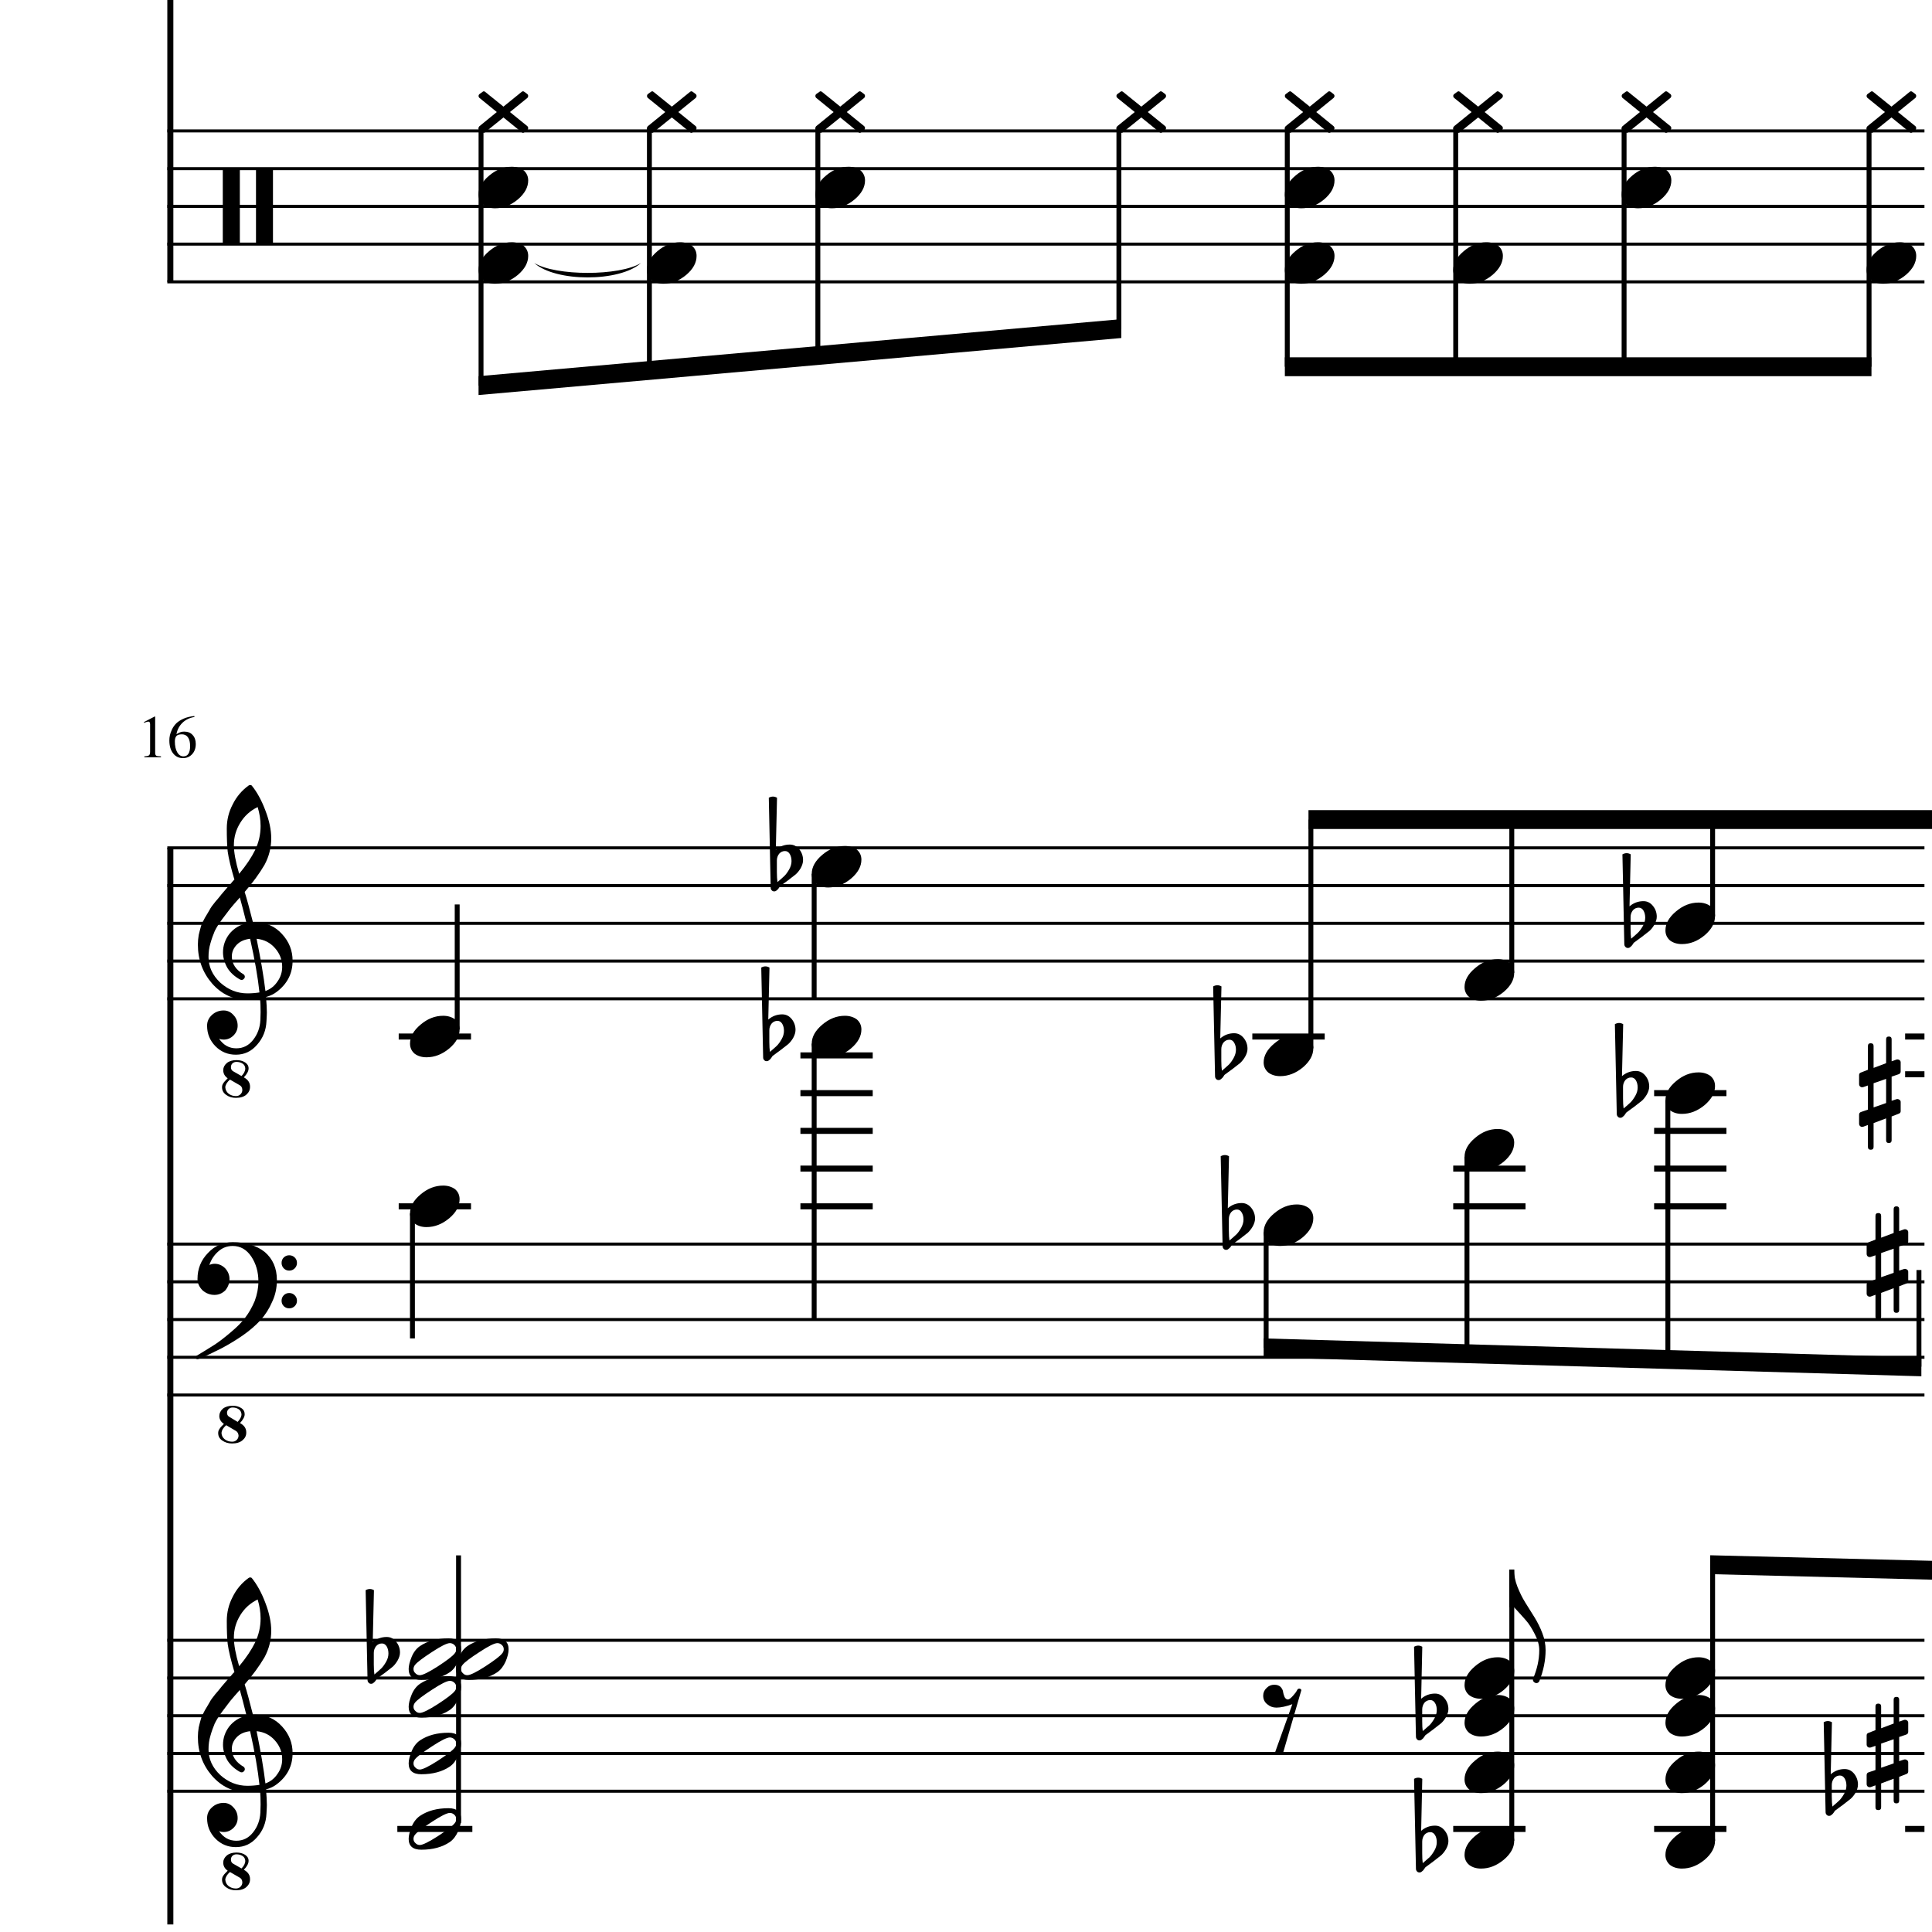 <?xml version="1.0" encoding="UTF-8" standalone="yes"?>
<svg width="256.0px" height="256.0px" xmlns="http://www.w3.org/2000/svg" xmlns:xlink="http://www.w3.org/1999/xlink" version="1.2" baseProfile="tiny">
<path d="M19.66,95.612 C19.55,95.612 19.36,95.669 19.08,95.784 L19.08,95.675 L20.5,94.94 L20.56,94.956 L20.56,99.753 C20.56,99.951 20.61,100.078 20.71,100.136 C20.81,100.193 21.02,100.221 21.33,100.221 L21.33,100.346 L19.13,100.346 L19.13,100.221 C19.43,100.211 19.63,100.167 19.74,100.089 C19.84,100.011 19.89,99.846 19.89,99.596 L19.89,95.987 C19.89,95.737 19.81,95.612 19.66,95.612 M24.24,100.456 C23.69,100.456 23.26,100.242 22.93,99.815 C22.6,99.388 22.44,98.82 22.44,98.112 C22.44,97.893 22.46,97.669 22.51,97.44 C22.56,97.211 22.65,96.948 22.79,96.651 C22.93,96.354 23.12,96.089 23.35,95.854 C23.59,95.62 23.91,95.412 24.32,95.229 C24.73,95.047 25.21,94.93 25.75,94.878 L25.77,95.003 C25.13,95.107 24.6,95.362 24.18,95.768 C23.76,96.175 23.49,96.68 23.38,97.284 C23.63,97.138 23.82,97.044 23.95,97.003 C24.08,96.961 24.23,96.94 24.41,96.94 C24.88,96.94 25.25,97.089 25.52,97.386 C25.8,97.682 25.94,98.081 25.94,98.581 C25.94,99.133 25.78,99.583 25.46,99.932 C25.14,100.281 24.74,100.456 24.24,100.456 M24.11,97.3 C23.75,97.3 23.5,97.378 23.37,97.534 C23.24,97.69 23.17,97.925 23.17,98.237 C23.17,98.852 23.28,99.336 23.49,99.69 C23.69,100.044 23.97,100.221 24.31,100.221 C24.61,100.221 24.82,100.104 24.97,99.87 C25.12,99.636 25.19,99.3 25.19,98.862 C25.19,98.362 25.1,97.977 24.91,97.706 C24.72,97.435 24.45,97.3 24.11,97.3" />
<path d="M70.79,34.846 C73.62,36.597 82.11,36.597 84.94,34.846 C82.11,37.397 73.62,37.397 70.79,34.846" />
<path d="M251.65,238.581 C251.65,238.831 251.53,238.956 251.28,238.956 C251.04,238.956 250.92,238.831 250.92,238.581 L250.92,235.69 L249.26,236.315 L249.26,239.471 C249.26,239.721 249.13,239.846 248.88,239.846 C248.63,239.846 248.51,239.721 248.51,239.471 L248.51,236.565 L247.88,236.8 C247.87,236.81 247.82,236.815 247.73,236.815 C247.62,236.815 247.53,236.776 247.45,236.698 C247.38,236.62 247.34,236.529 247.34,236.425 L247.34,235.221 C247.34,235.024 247.42,234.899 247.59,234.846 L248.51,234.534 L248.51,231.331 L247.88,231.55 C247.87,231.56 247.82,231.565 247.73,231.565 C247.62,231.565 247.53,231.526 247.45,231.448 C247.38,231.37 247.34,231.279 247.34,231.175 L247.34,229.956 C247.34,229.779 247.42,229.664 247.59,229.612 L248.51,229.253 L248.51,226.112 C248.51,225.862 248.63,225.737 248.88,225.737 C249.13,225.737 249.26,225.862 249.26,226.112 L249.26,229.003 L250.92,228.378 L250.92,225.221 C250.92,224.971 251.04,224.846 251.28,224.846 C251.53,224.846 251.65,224.971 251.65,225.221 L251.65,228.128 L252.31,227.893 C252.32,227.883 252.36,227.878 252.43,227.878 C252.52,227.878 252.62,227.914 252.73,227.987 C252.81,228.07 252.85,228.164 252.85,228.268 L252.85,229.471 C252.85,229.659 252.76,229.784 252.57,229.846 L251.65,230.159 L251.65,233.362 L252.31,233.143 C252.32,233.133 252.36,233.128 252.43,233.128 C252.52,233.128 252.62,233.169 252.73,233.253 C252.81,233.326 252.85,233.414 252.85,233.518 L252.85,234.737 C252.85,234.904 252.76,235.018 252.57,235.081 L251.65,235.44 L251.65,238.581 M250.92,230.456 L249.26,231.034 L249.26,234.237 L250.92,233.659 L250.92,230.456" />
<path d="M242.72,236.518 L242.72,238.065 C242.72,238.617 242.75,239.055 242.8,239.378 C243.23,239.013 243.54,238.742 243.72,238.565 C243.93,238.357 244.14,238.068 244.35,237.698 C244.56,237.328 244.66,236.961 244.66,236.596 C244.66,236.232 244.58,235.919 244.43,235.659 C244.27,235.399 244.06,235.268 243.8,235.268 C243.49,235.268 243.23,235.388 243.02,235.628 C242.82,235.888 242.72,236.185 242.72,236.518 M241.9,240.096 L241.65,228.206 C241.83,228.102 242.02,228.05 242.2,228.05 C242.38,228.05 242.56,228.102 242.74,228.206 L242.58,235.096 C243.12,234.638 243.73,234.409 244.43,234.409 C244.93,234.409 245.35,234.617 245.69,235.034 C246.02,235.451 246.19,235.93 246.19,236.471 C246.19,236.805 246.08,237.164 245.87,237.55 C245.66,237.893 245.44,238.164 245.21,238.362 C245.07,238.466 244.74,238.727 244.21,239.143 C244.05,239.258 243.87,239.393 243.65,239.55 C243.44,239.706 243.31,239.805 243.26,239.846 C243.16,239.899 243.07,240.003 242.99,240.159 C242.91,240.294 242.8,240.404 242.68,240.487 C242.59,240.57 242.49,240.612 242.36,240.612 C242.23,240.612 242.12,240.565 242.04,240.471 C241.94,240.378 241.9,240.253 241.9,240.096" />
<path d="M251.65,173.581 C251.65,173.831 251.53,173.956 251.28,173.956 C251.04,173.956 250.92,173.831 250.92,173.581 L250.92,170.69 L249.26,171.315 L249.26,174.471 C249.26,174.721 249.13,174.846 248.88,174.846 C248.63,174.846 248.51,174.721 248.51,174.471 L248.51,171.565 L247.88,171.8 C247.87,171.81 247.82,171.815 247.73,171.815 C247.62,171.815 247.53,171.776 247.45,171.698 C247.38,171.62 247.34,171.529 247.34,171.425 L247.34,170.221 C247.34,170.024 247.42,169.899 247.59,169.846 L248.51,169.534 L248.51,166.331 L247.88,166.55 C247.87,166.56 247.82,166.565 247.73,166.565 C247.62,166.565 247.53,166.526 247.45,166.448 C247.38,166.37 247.34,166.279 247.34,166.175 L247.34,164.956 C247.34,164.779 247.42,164.664 247.59,164.612 L248.51,164.253 L248.51,161.112 C248.51,160.862 248.63,160.737 248.88,160.737 C249.13,160.737 249.26,160.862 249.26,161.112 L249.26,164.003 L250.92,163.378 L250.92,160.221 C250.92,159.971 251.04,159.846 251.28,159.846 C251.53,159.846 251.65,159.971 251.65,160.221 L251.65,163.128 L252.31,162.893 C252.32,162.883 252.36,162.878 252.43,162.878 C252.52,162.878 252.62,162.914 252.73,162.987 C252.81,163.07 252.85,163.164 252.85,163.268 L252.85,164.471 C252.85,164.659 252.76,164.784 252.57,164.846 L251.65,165.159 L251.65,168.362 L252.31,168.143 C252.32,168.133 252.36,168.128 252.43,168.128 C252.52,168.128 252.62,168.169 252.73,168.253 C252.81,168.326 252.85,168.414 252.85,168.518 L252.85,169.737 C252.85,169.904 252.76,170.018 252.57,170.081 L251.65,170.44 L251.65,173.581 M250.92,165.456 L249.26,166.034 L249.26,169.237 L250.92,168.659 L250.92,165.456" />
<path d="M250.65,151.081 C250.65,151.331 250.53,151.456 250.28,151.456 C250.04,151.456 249.92,151.331 249.92,151.081 L249.92,148.19 L248.26,148.815 L248.26,151.971 C248.26,152.221 248.13,152.346 247.88,152.346 C247.63,152.346 247.51,152.221 247.51,151.971 L247.51,149.065 L246.88,149.3 C246.87,149.31 246.82,149.315 246.73,149.315 C246.62,149.315 246.53,149.276 246.45,149.198 C246.38,149.12 246.34,149.029 246.34,148.925 L246.34,147.721 C246.34,147.524 246.42,147.399 246.59,147.346 L247.51,147.034 L247.51,143.831 L246.88,144.05 C246.87,144.06 246.82,144.065 246.73,144.065 C246.62,144.065 246.53,144.026 246.45,143.948 C246.38,143.87 246.34,143.779 246.34,143.675 L246.34,142.456 C246.34,142.279 246.42,142.164 246.59,142.112 L247.51,141.753 L247.51,138.612 C247.51,138.362 247.63,138.237 247.88,138.237 C248.13,138.237 248.26,138.362 248.26,138.612 L248.26,141.503 L249.92,140.878 L249.92,137.721 C249.92,137.471 250.04,137.346 250.28,137.346 C250.53,137.346 250.65,137.471 250.65,137.721 L250.65,140.628 L251.31,140.393 C251.32,140.383 251.36,140.378 251.43,140.378 C251.52,140.378 251.62,140.414 251.73,140.487 C251.81,140.57 251.85,140.664 251.85,140.768 L251.85,141.971 C251.85,142.159 251.76,142.284 251.57,142.346 L250.65,142.659 L250.65,145.862 L251.31,145.643 C251.32,145.633 251.36,145.628 251.43,145.628 C251.52,145.628 251.62,145.669 251.73,145.753 C251.81,145.826 251.85,145.914 251.85,146.018 L251.85,147.237 C251.85,147.404 251.76,147.518 251.57,147.581 L250.65,147.94 L250.65,151.081 M249.92,142.956 L248.26,143.534 L248.26,146.737 L249.92,146.159 L249.92,142.956" />
<path d="M215.06,144.018 L215.06,145.565 C215.06,146.117 215.09,146.555 215.14,146.878 C215.57,146.513 215.88,146.242 216.06,146.065 C216.27,145.857 216.48,145.568 216.69,145.198 C216.9,144.828 217.0,144.461 217.0,144.096 C217.0,143.732 216.92,143.419 216.77,143.159 C216.61,142.899 216.4,142.768 216.14,142.768 C215.83,142.768 215.57,142.888 215.36,143.128 C215.16,143.388 215.06,143.685 215.06,144.018 M214.23,147.596 L213.98,135.706 C214.17,135.602 214.36,135.55 214.54,135.55 C214.72,135.55 214.9,135.602 215.08,135.706 L214.92,142.596 C215.45,142.138 216.07,141.909 216.77,141.909 C217.27,141.909 217.68,142.117 218.02,142.534 C218.36,142.951 218.53,143.43 218.53,143.971 C218.53,144.305 218.42,144.664 218.2,145.05 C217.99,145.393 217.78,145.664 217.55,145.862 C217.41,145.966 217.08,146.227 216.55,146.643 C216.39,146.758 216.21,146.893 215.99,147.05 C215.78,147.206 215.65,147.305 215.59,147.346 C215.5,147.399 215.41,147.503 215.33,147.659 C215.24,147.794 215.14,147.904 215.02,147.987 C214.93,148.07 214.83,148.112 214.7,148.112 C214.57,148.112 214.46,148.065 214.38,147.971 C214.28,147.878 214.23,147.753 214.23,147.596" />
<path d="M216.06,121.518 L216.06,123.065 C216.06,123.617 216.09,124.055 216.14,124.378 C216.57,124.013 216.88,123.742 217.06,123.565 C217.27,123.357 217.48,123.068 217.69,122.698 C217.9,122.328 218.0,121.961 218.0,121.596 C218.0,121.232 217.92,120.919 217.77,120.659 C217.61,120.399 217.4,120.268 217.14,120.268 C216.83,120.268 216.57,120.388 216.36,120.628 C216.16,120.888 216.06,121.185 216.06,121.518 M215.23,125.096 L214.98,113.206 C215.17,113.102 215.36,113.05 215.54,113.05 C215.72,113.05 215.9,113.102 216.08,113.206 L215.92,120.096 C216.45,119.638 217.07,119.409 217.77,119.409 C218.27,119.409 218.68,119.617 219.02,120.034 C219.36,120.451 219.53,120.93 219.53,121.471 C219.53,121.805 219.42,122.164 219.2,122.55 C218.99,122.893 218.78,123.164 218.55,123.362 C218.41,123.466 218.08,123.727 217.55,124.143 C217.39,124.258 217.21,124.393 216.99,124.55 C216.78,124.706 216.65,124.805 216.59,124.846 C216.5,124.899 216.41,125.003 216.33,125.159 C216.24,125.294 216.14,125.404 216.02,125.487 C215.93,125.57 215.83,125.612 215.7,125.612 C215.57,125.612 215.46,125.565 215.38,125.471 C215.28,125.378 215.23,125.253 215.23,125.096" />
<path d="M188.45,226.518 L188.45,228.065 C188.45,228.617 188.47,229.055 188.52,229.378 C188.95,229.013 189.26,228.742 189.45,228.565 C189.65,228.357 189.86,228.068 190.07,227.698 C190.28,227.328 190.38,226.961 190.38,226.596 C190.38,226.232 190.31,225.919 190.15,225.659 C189.99,225.399 189.79,225.268 189.52,225.268 C189.21,225.268 188.95,225.388 188.74,225.628 C188.55,225.888 188.45,226.185 188.45,226.518 M187.62,230.096 L187.37,218.206 C187.56,218.102 187.74,218.05 187.92,218.05 C188.11,218.05 188.29,218.102 188.46,218.206 L188.31,225.096 C188.84,224.638 189.45,224.409 190.15,224.409 C190.65,224.409 191.07,224.617 191.41,225.034 C191.75,225.451 191.92,225.93 191.92,226.471 C191.92,226.805 191.81,227.164 191.59,227.55 C191.38,227.893 191.16,228.164 190.93,228.362 C190.8,228.466 190.46,228.727 189.93,229.143 C189.77,229.258 189.59,229.393 189.38,229.55 C189.16,229.706 189.03,229.805 188.98,229.846 C188.88,229.899 188.8,230.003 188.71,230.159 C188.63,230.294 188.52,230.404 188.4,230.487 C188.32,230.57 188.21,230.612 188.08,230.612 C187.95,230.612 187.84,230.565 187.76,230.471 C187.67,230.378 187.62,230.253 187.62,230.096" />
<path d="M188.45,244.018 L188.45,245.565 C188.45,246.117 188.47,246.555 188.52,246.878 C188.95,246.513 189.26,246.242 189.45,246.065 C189.65,245.857 189.86,245.568 190.07,245.198 C190.28,244.828 190.38,244.461 190.38,244.096 C190.38,243.732 190.31,243.419 190.15,243.159 C189.99,242.899 189.79,242.768 189.52,242.768 C189.21,242.768 188.95,242.888 188.74,243.128 C188.55,243.388 188.45,243.685 188.45,244.018 M187.62,247.596 L187.37,235.706 C187.56,235.602 187.74,235.55 187.92,235.55 C188.11,235.55 188.29,235.602 188.46,235.706 L188.31,242.596 C188.84,242.138 189.45,241.909 190.15,241.909 C190.65,241.909 191.07,242.117 191.41,242.534 C191.75,242.951 191.92,243.43 191.92,243.971 C191.92,244.305 191.81,244.664 191.59,245.05 C191.38,245.393 191.16,245.664 190.93,245.862 C190.8,245.966 190.46,246.227 189.93,246.643 C189.77,246.758 189.59,246.893 189.38,247.05 C189.16,247.206 189.03,247.305 188.98,247.346 C188.88,247.399 188.8,247.503 188.71,247.659 C188.63,247.794 188.52,247.904 188.4,247.987 C188.32,248.07 188.21,248.112 188.08,248.112 C187.95,248.112 187.84,248.065 187.76,247.971 C187.67,247.878 187.62,247.753 187.62,247.596" />
<path d="M162.83,161.518 L162.83,163.065 C162.83,163.617 162.86,164.055 162.91,164.378 C163.34,164.013 163.64,163.742 163.83,163.565 C164.04,163.357 164.25,163.068 164.46,162.698 C164.66,162.328 164.77,161.961 164.77,161.596 C164.77,161.232 164.69,160.919 164.53,160.659 C164.38,160.399 164.17,160.268 163.91,160.268 C163.6,160.268 163.34,160.388 163.13,160.628 C162.93,160.888 162.83,161.185 162.83,161.518 M162.0,165.096 L161.75,153.206 C161.94,153.102 162.12,153.05 162.31,153.05 C162.49,153.05 162.67,153.102 162.85,153.206 L162.69,160.096 C163.22,159.638 163.84,159.409 164.53,159.409 C165.03,159.409 165.45,159.617 165.79,160.034 C166.13,160.451 166.3,160.93 166.3,161.471 C166.3,161.805 166.19,162.164 165.97,162.55 C165.76,162.893 165.54,163.164 165.32,163.362 C165.18,163.466 164.85,163.727 164.32,164.143 C164.16,164.258 163.97,164.393 163.76,164.55 C163.55,164.706 163.41,164.805 163.36,164.846 C163.27,164.899 163.18,165.003 163.1,165.159 C163.01,165.294 162.91,165.404 162.78,165.487 C162.7,165.57 162.59,165.612 162.46,165.612 C162.33,165.612 162.23,165.565 162.14,165.471 C162.05,165.378 162.0,165.253 162.0,165.096" />
<path d="M161.83,139.018 L161.83,140.565 C161.83,141.117 161.86,141.555 161.91,141.878 C162.34,141.513 162.64,141.242 162.83,141.065 C163.04,140.857 163.25,140.568 163.46,140.198 C163.66,139.828 163.77,139.461 163.77,139.096 C163.77,138.732 163.69,138.419 163.53,138.159 C163.38,137.899 163.17,137.768 162.91,137.768 C162.6,137.768 162.34,137.888 162.13,138.128 C161.93,138.388 161.83,138.685 161.83,139.018 M161.0,142.596 L160.75,130.706 C160.94,130.602 161.12,130.55 161.31,130.55 C161.49,130.55 161.67,130.602 161.85,130.706 L161.69,137.596 C162.22,137.138 162.84,136.909 163.53,136.909 C164.03,136.909 164.45,137.117 164.79,137.534 C165.13,137.951 165.3,138.43 165.3,138.971 C165.3,139.305 165.19,139.664 164.97,140.05 C164.76,140.393 164.54,140.664 164.32,140.862 C164.18,140.966 163.85,141.227 163.32,141.643 C163.16,141.758 162.97,141.893 162.76,142.05 C162.55,142.206 162.41,142.305 162.36,142.346 C162.27,142.399 162.18,142.503 162.1,142.659 C162.01,142.794 161.91,142.904 161.78,142.987 C161.7,143.07 161.59,143.112 161.46,143.112 C161.33,143.112 161.23,143.065 161.14,142.971 C161.05,142.878 161.0,142.753 161.0,142.596" />
<path d="M101.94,136.518 L101.94,138.065 C101.94,138.617 101.97,139.055 102.02,139.378 C102.45,139.013 102.76,138.742 102.94,138.565 C103.15,138.357 103.36,138.068 103.57,137.698 C103.78,137.328 103.88,136.961 103.88,136.596 C103.88,136.232 103.8,135.919 103.65,135.659 C103.49,135.399 103.28,135.268 103.02,135.268 C102.71,135.268 102.45,135.388 102.24,135.628 C102.04,135.888 101.94,136.185 101.94,136.518 M101.12,140.096 L100.87,128.206 C101.05,128.102 101.24,128.05 101.42,128.05 C101.6,128.05 101.78,128.102 101.96,128.206 L101.8,135.096 C102.34,134.638 102.95,134.409 103.65,134.409 C104.15,134.409 104.57,134.617 104.91,135.034 C105.24,135.451 105.41,135.93 105.41,136.471 C105.41,136.805 105.3,137.164 105.09,137.55 C104.88,137.893 104.66,138.164 104.43,138.362 C104.29,138.466 103.96,138.727 103.43,139.143 C103.27,139.258 103.09,139.393 102.87,139.55 C102.66,139.706 102.53,139.805 102.48,139.846 C102.38,139.899 102.29,140.003 102.21,140.159 C102.13,140.294 102.02,140.404 101.9,140.487 C101.81,140.57 101.71,140.612 101.58,140.612 C101.45,140.612 101.34,140.565 101.26,140.471 C101.16,140.378 101.12,140.253 101.12,140.096" />
<path d="M102.94,114.018 L102.94,115.565 C102.94,116.117 102.97,116.555 103.02,116.878 C103.45,116.513 103.76,116.242 103.94,116.065 C104.15,115.857 104.36,115.568 104.57,115.198 C104.78,114.828 104.88,114.461 104.88,114.096 C104.88,113.732 104.8,113.419 104.65,113.159 C104.49,112.899 104.28,112.768 104.02,112.768 C103.71,112.768 103.45,112.888 103.24,113.128 C103.04,113.388 102.94,113.685 102.94,114.018 M102.12,117.596 L101.87,105.706 C102.05,105.602 102.24,105.55 102.42,105.55 C102.6,105.55 102.78,105.602 102.96,105.706 L102.8,112.596 C103.34,112.138 103.95,111.909 104.65,111.909 C105.15,111.909 105.57,112.117 105.91,112.534 C106.24,112.951 106.41,113.43 106.41,113.971 C106.41,114.305 106.3,114.664 106.09,115.05 C105.88,115.393 105.66,115.664 105.43,115.862 C105.29,115.966 104.96,116.227 104.43,116.643 C104.27,116.758 104.09,116.893 103.87,117.05 C103.66,117.206 103.53,117.305 103.48,117.346 C103.38,117.399 103.29,117.503 103.21,117.659 C103.13,117.794 103.02,117.904 102.9,117.987 C102.81,118.07 102.71,118.112 102.58,118.112 C102.45,118.112 102.34,118.065 102.26,117.971 C102.16,117.878 102.12,117.753 102.12,117.596" />
<path d="M49.53,219.018 L49.53,220.565 C49.53,221.117 49.56,221.555 49.61,221.878 C50.04,221.513 50.35,221.242 50.53,221.065 C50.74,220.857 50.95,220.568 51.16,220.198 C51.37,219.828 51.47,219.461 51.47,219.096 C51.47,218.732 51.39,218.419 51.24,218.159 C51.08,217.899 50.87,217.768 50.61,217.768 C50.3,217.768 50.04,217.888 49.83,218.128 C49.63,218.388 49.53,218.685 49.53,219.018 M48.7,222.596 L48.45,210.706 C48.64,210.602 48.83,210.55 49.01,210.55 C49.19,210.55 49.37,210.602 49.55,210.706 L49.39,217.596 C49.92,217.138 50.54,216.909 51.24,216.909 C51.74,216.909 52.15,217.117 52.49,217.534 C52.83,217.951 53.0,218.43 53.0,218.971 C53.0,219.305 52.89,219.664 52.67,220.05 C52.46,220.393 52.25,220.664 52.02,220.862 C51.88,220.966 51.55,221.227 51.02,221.643 C50.86,221.758 50.68,221.893 50.46,222.05 C50.25,222.206 50.12,222.305 50.06,222.346 C49.97,222.399 49.88,222.503 49.8,222.659 C49.71,222.794 49.61,222.904 49.49,222.987 C49.4,223.07 49.3,223.112 49.17,223.112 C49.04,223.112 48.93,223.065 48.85,222.971 C48.75,222.878 48.7,222.753 48.7,222.596" />
<path d="M225.07,219.596 C225.69,219.596 226.22,219.758 226.66,220.081 C227.06,220.435 227.25,220.878 227.25,221.409 C227.25,222.305 226.79,223.143 225.88,223.925 C224.94,224.706 223.94,225.096 222.86,225.096 C222.24,225.096 221.71,224.935 221.28,224.612 C220.88,224.258 220.68,223.815 220.68,223.284 C220.68,222.388 221.14,221.55 222.08,220.768 C223.0,219.987 223.99,219.596 225.07,219.596" />
<path d="M225.07,224.596 C225.69,224.596 226.22,224.758 226.66,225.081 C227.06,225.435 227.25,225.878 227.25,226.409 C227.25,227.305 226.79,228.143 225.88,228.925 C224.94,229.706 223.94,230.096 222.86,230.096 C222.24,230.096 221.71,229.935 221.28,229.612 C220.88,229.258 220.68,228.815 220.68,228.284 C220.68,227.388 221.14,226.55 222.08,225.768 C223.0,224.987 223.99,224.596 225.07,224.596" />
<path d="M225.07,232.096 C225.69,232.096 226.22,232.258 226.66,232.581 C227.06,232.935 227.25,233.378 227.25,233.909 C227.25,234.805 226.79,235.643 225.88,236.425 C224.94,237.206 223.94,237.596 222.86,237.596 C222.24,237.596 221.71,237.435 221.28,237.112 C220.88,236.758 220.68,236.315 220.68,235.784 C220.68,234.888 221.14,234.05 222.08,233.268 C223.0,232.487 223.99,232.096 225.07,232.096" />
<path d="M225.07,242.096 C225.69,242.096 226.22,242.258 226.66,242.581 C227.06,242.935 227.25,243.378 227.25,243.909 C227.25,244.805 226.79,245.643 225.88,246.425 C224.94,247.206 223.94,247.596 222.86,247.596 C222.24,247.596 221.71,247.435 221.28,247.112 C220.88,246.758 220.68,246.315 220.68,245.784 C220.68,244.888 221.14,244.05 222.08,243.268 C223.0,242.487 223.99,242.096 225.07,242.096" />
<path d="M225.07,142.096 C225.69,142.096 226.22,142.258 226.66,142.581 C227.06,142.935 227.25,143.378 227.25,143.909 C227.25,144.805 226.79,145.643 225.88,146.425 C224.94,147.206 223.94,147.596 222.86,147.596 C222.24,147.596 221.71,147.435 221.28,147.112 C220.88,146.758 220.68,146.315 220.68,145.784 C220.68,144.888 221.14,144.05 222.08,143.268 C223.0,142.487 223.99,142.096 225.07,142.096" />
<path d="M225.07,119.596 C225.69,119.596 226.22,119.758 226.66,120.081 C227.06,120.435 227.25,120.878 227.25,121.409 C227.25,122.305 226.79,123.143 225.88,123.925 C224.94,124.706 223.94,125.096 222.86,125.096 C222.24,125.096 221.71,124.935 221.28,124.612 C220.88,124.258 220.68,123.815 220.68,123.284 C220.68,122.388 221.14,121.55 222.08,120.768 C223.0,119.987 223.99,119.596 225.07,119.596" />
<path d="M198.45,219.596 C199.07,219.596 199.61,219.758 200.04,220.081 C200.44,220.435 200.64,220.878 200.64,221.409 C200.64,222.305 200.18,223.143 199.26,223.925 C198.32,224.706 197.32,225.096 196.25,225.096 C195.62,225.096 195.1,224.935 194.67,224.612 C194.26,224.258 194.06,223.815 194.06,223.284 C194.06,222.388 194.53,221.55 195.47,220.768 C196.38,219.987 197.38,219.596 198.45,219.596" />
<path d="M198.45,224.596 C199.07,224.596 199.61,224.758 200.04,225.081 C200.44,225.435 200.64,225.878 200.64,226.409 C200.64,227.305 200.18,228.143 199.26,228.925 C198.32,229.706 197.32,230.096 196.25,230.096 C195.62,230.096 195.1,229.935 194.67,229.612 C194.26,229.258 194.06,228.815 194.06,228.284 C194.06,227.388 194.53,226.55 195.47,225.768 C196.38,224.987 197.38,224.596 198.45,224.596" />
<path d="M198.45,232.096 C199.07,232.096 199.61,232.258 200.04,232.581 C200.44,232.935 200.64,233.378 200.64,233.909 C200.64,234.805 200.18,235.643 199.26,236.425 C198.32,237.206 197.32,237.596 196.25,237.596 C195.62,237.596 195.1,237.435 194.67,237.112 C194.26,236.758 194.06,236.315 194.06,235.784 C194.06,234.888 194.53,234.05 195.47,233.268 C196.38,232.487 197.38,232.096 198.45,232.096" />
<path d="M198.45,242.096 C199.07,242.096 199.61,242.258 200.04,242.581 C200.44,242.935 200.64,243.378 200.64,243.909 C200.64,244.805 200.18,245.643 199.26,246.425 C198.32,247.206 197.32,247.596 196.25,247.596 C195.62,247.596 195.1,247.435 194.67,247.112 C194.26,246.758 194.06,246.315 194.06,245.784 C194.06,244.888 194.53,244.05 195.47,243.268 C196.38,242.487 197.38,242.096 198.45,242.096" />
<path d="M198.45,149.596 C199.07,149.596 199.61,149.758 200.04,150.081 C200.44,150.435 200.64,150.878 200.64,151.409 C200.64,152.305 200.18,153.143 199.26,153.925 C198.32,154.706 197.32,155.096 196.25,155.096 C195.62,155.096 195.1,154.935 194.67,154.612 C194.26,154.258 194.06,153.815 194.06,153.284 C194.06,152.388 194.53,151.55 195.47,150.768 C196.38,149.987 197.38,149.596 198.45,149.596" />
<path d="M198.45,127.096 C199.07,127.096 199.61,127.258 200.04,127.581 C200.44,127.935 200.64,128.378 200.64,128.909 C200.64,129.805 200.18,130.643 199.26,131.425 C198.32,132.206 197.32,132.596 196.25,132.596 C195.62,132.596 195.1,132.435 194.67,132.112 C194.26,131.758 194.06,131.315 194.06,130.784 C194.06,129.888 194.53,129.05 195.47,128.268 C196.38,127.487 197.38,127.096 198.45,127.096" />
<path d="M171.83,159.596 C172.46,159.596 172.99,159.758 173.43,160.081 C173.82,160.435 174.02,160.878 174.02,161.409 C174.02,162.305 173.56,163.143 172.65,163.925 C171.71,164.706 170.7,165.096 169.63,165.096 C169.01,165.096 168.48,164.935 168.05,164.612 C167.65,164.258 167.44,163.815 167.44,163.284 C167.44,162.388 167.91,161.55 168.85,160.768 C169.77,159.987 170.76,159.596 171.83,159.596" />
<path d="M171.83,137.096 C172.46,137.096 172.99,137.258 173.43,137.581 C173.82,137.935 174.02,138.378 174.02,138.909 C174.02,139.805 173.56,140.643 172.65,141.425 C171.71,142.206 170.7,142.596 169.63,142.596 C169.01,142.596 168.48,142.435 168.05,142.112 C167.65,141.758 167.44,141.315 167.44,140.784 C167.44,139.888 167.91,139.05 168.85,138.268 C169.77,137.487 170.76,137.096 171.83,137.096" />
<path d="M111.95,134.596 C112.57,134.596 113.1,134.758 113.54,135.081 C113.94,135.435 114.14,135.878 114.14,136.409 C114.14,137.305 113.68,138.143 112.76,138.925 C111.82,139.706 110.82,140.096 109.74,140.096 C109.12,140.096 108.59,139.935 108.17,139.612 C107.76,139.258 107.56,138.815 107.56,138.284 C107.56,137.388 108.03,136.55 108.96,135.768 C109.88,134.987 110.88,134.596 111.95,134.596" />
<path d="M111.95,112.096 C112.57,112.096 113.1,112.258 113.54,112.581 C113.94,112.935 114.14,113.378 114.14,113.909 C114.14,114.805 113.68,115.643 112.76,116.425 C111.82,117.206 110.82,117.596 109.74,117.596 C109.12,117.596 108.59,117.435 108.17,117.112 C107.76,116.758 107.56,116.315 107.56,115.784 C107.56,114.888 108.03,114.05 108.96,113.268 C109.88,112.487 110.88,112.096 111.95,112.096" />
<path d="M66.75,218.534 C66.75,218.315 66.67,218.128 66.5,217.971 C66.32,217.805 66.13,217.721 65.91,217.721 C65.52,217.721 64.74,218.112 63.55,218.893 C62.32,219.685 61.57,220.253 61.3,220.596 C61.15,220.774 61.08,220.961 61.08,221.159 C61.08,221.378 61.17,221.565 61.35,221.721 C61.5,221.888 61.69,221.971 61.92,221.971 C62.3,221.971 63.1,221.581 64.31,220.8 C65.51,220.018 66.25,219.451 66.53,219.096 C66.68,218.93 66.75,218.742 66.75,218.534 M65.72,217.096 C66.83,217.096 67.39,217.576 67.39,218.534 C67.39,219.003 67.26,219.55 66.99,220.175 C66.71,220.789 66.35,221.258 65.89,221.581 C64.89,222.258 63.64,222.596 62.13,222.596 C61.0,222.596 60.44,222.117 60.44,221.159 C60.44,220.732 60.57,220.19 60.85,219.534 C61.11,218.909 61.47,218.435 61.94,218.112 C62.95,217.435 64.21,217.096 65.72,217.096" />
<path d="M60.46,218.534 C60.46,218.315 60.37,218.128 60.21,217.971 C60.03,217.805 59.83,217.721 59.61,217.721 C59.23,217.721 58.44,218.112 57.25,218.893 C56.03,219.685 55.28,220.253 55.0,220.596 C54.86,220.774 54.79,220.961 54.79,221.159 C54.79,221.378 54.87,221.565 55.05,221.721 C55.21,221.888 55.4,221.971 55.63,221.971 C56.0,221.971 56.8,221.581 58.02,220.8 C59.22,220.018 59.96,219.451 60.24,219.096 C60.38,218.93 60.46,218.742 60.46,218.534 M59.43,217.096 C60.54,217.096 61.1,217.576 61.1,218.534 C61.1,219.003 60.96,219.55 60.69,220.175 C60.42,220.789 60.06,221.258 59.6,221.581 C58.6,222.258 57.34,222.596 55.83,222.596 C54.71,222.596 54.15,222.117 54.15,221.159 C54.15,220.732 54.28,220.19 54.55,219.534 C54.81,218.909 55.18,218.435 55.65,218.112 C56.66,217.435 57.92,217.096 59.43,217.096" />
<path d="M60.46,223.534 C60.46,223.315 60.37,223.128 60.21,222.971 C60.03,222.805 59.83,222.721 59.61,222.721 C59.23,222.721 58.44,223.112 57.25,223.893 C56.03,224.685 55.28,225.253 55.0,225.596 C54.86,225.774 54.79,225.961 54.79,226.159 C54.79,226.378 54.87,226.565 55.05,226.721 C55.21,226.888 55.4,226.971 55.63,226.971 C56.0,226.971 56.8,226.581 58.02,225.8 C59.22,225.018 59.96,224.451 60.24,224.096 C60.38,223.93 60.46,223.742 60.46,223.534 M59.43,222.096 C60.54,222.096 61.1,222.576 61.1,223.534 C61.1,224.003 60.96,224.55 60.69,225.175 C60.42,225.789 60.06,226.258 59.6,226.581 C58.6,227.258 57.34,227.596 55.83,227.596 C54.71,227.596 54.15,227.117 54.15,226.159 C54.15,225.732 54.28,225.19 54.55,224.534 C54.81,223.909 55.18,223.435 55.65,223.112 C56.66,222.435 57.92,222.096 59.43,222.096" />
<path d="M60.46,231.034 C60.46,230.815 60.37,230.628 60.21,230.471 C60.03,230.305 59.83,230.221 59.61,230.221 C59.23,230.221 58.44,230.612 57.25,231.393 C56.03,232.185 55.28,232.753 55.0,233.096 C54.86,233.274 54.79,233.461 54.79,233.659 C54.79,233.878 54.87,234.065 55.05,234.221 C55.21,234.388 55.4,234.471 55.63,234.471 C56.0,234.471 56.8,234.081 58.02,233.3 C59.22,232.518 59.96,231.951 60.24,231.596 C60.38,231.43 60.46,231.242 60.46,231.034 M59.43,229.596 C60.54,229.596 61.1,230.076 61.1,231.034 C61.1,231.503 60.96,232.05 60.69,232.675 C60.42,233.289 60.06,233.758 59.6,234.081 C58.6,234.758 57.34,235.096 55.83,235.096 C54.71,235.096 54.15,234.617 54.15,233.659 C54.15,233.232 54.28,232.69 54.55,232.034 C54.81,231.409 55.18,230.935 55.65,230.612 C56.66,229.935 57.92,229.596 59.43,229.596" />
<path d="M60.46,241.034 C60.46,240.815 60.37,240.628 60.21,240.471 C60.03,240.305 59.83,240.221 59.61,240.221 C59.23,240.221 58.44,240.612 57.25,241.393 C56.03,242.185 55.28,242.753 55.0,243.096 C54.86,243.274 54.79,243.461 54.79,243.659 C54.79,243.878 54.87,244.065 55.05,244.221 C55.21,244.388 55.4,244.471 55.63,244.471 C56.0,244.471 56.8,244.081 58.02,243.3 C59.22,242.518 59.96,241.951 60.24,241.596 C60.38,241.43 60.46,241.242 60.46,241.034 M59.43,239.596 C60.54,239.596 61.1,240.076 61.1,241.034 C61.1,241.503 60.96,242.05 60.69,242.675 C60.42,243.289 60.06,243.758 59.6,244.081 C58.6,244.758 57.34,245.096 55.83,245.096 C54.71,245.096 54.15,244.617 54.15,243.659 C54.15,243.232 54.28,242.69 54.55,242.034 C54.81,241.409 55.18,240.935 55.65,240.612 C56.66,239.935 57.92,239.596 59.43,239.596" />
<path d="M58.72,157.096 C59.34,157.096 59.87,157.258 60.31,157.581 C60.71,157.935 60.9,158.378 60.9,158.909 C60.9,159.805 60.45,160.643 59.53,161.425 C58.59,162.206 57.59,162.596 56.51,162.596 C55.89,162.596 55.36,162.435 54.93,162.112 C54.53,161.758 54.33,161.315 54.33,160.784 C54.33,159.888 54.79,159.05 55.73,158.268 C56.65,157.487 57.64,157.096 58.72,157.096" />
<path d="M58.72,134.596 C59.34,134.596 59.87,134.758 60.31,135.081 C60.71,135.435 60.9,135.878 60.9,136.409 C60.9,137.305 60.45,138.143 59.53,138.925 C58.59,139.706 57.59,140.096 56.51,140.096 C55.89,140.096 55.36,139.935 54.93,139.612 C54.53,139.258 54.33,138.815 54.33,138.284 C54.33,137.388 54.79,136.55 55.73,135.768 C56.65,134.987 57.64,134.596 58.72,134.596" />
<path d="M250.63,14.128 L253.04,12.175 C253.1,12.122 253.16,12.096 253.21,12.096 C253.28,12.096 253.35,12.122 253.41,12.175 L253.82,12.487 C253.88,12.55 253.91,12.628 253.91,12.721 C253.91,12.784 253.88,12.862 253.82,12.956 L251.49,14.846 L253.82,16.737 C253.88,16.81 253.91,16.891 253.91,16.979 C253.91,17.068 253.88,17.143 253.82,17.206 L253.41,17.518 C253.35,17.57 253.28,17.596 253.21,17.596 C253.16,17.596 253.1,17.57 253.04,17.518 L250.63,15.565 L248.21,17.518 C248.15,17.57 248.09,17.596 248.04,17.596 C247.98,17.596 247.91,17.57 247.85,17.518 L247.43,17.206 C247.37,17.143 247.33,17.065 247.33,16.971 C247.33,16.909 247.37,16.831 247.43,16.737 L249.76,14.846 L247.43,12.956 C247.37,12.883 247.33,12.802 247.33,12.714 C247.33,12.625 247.37,12.55 247.43,12.487 L247.85,12.175 C247.91,12.122 247.98,12.096 248.04,12.096 C248.09,12.096 248.15,12.122 248.21,12.175 L250.63,14.128" />
<path d="M251.73,32.096 C252.35,32.096 252.88,32.258 253.32,32.581 C253.71,32.935 253.91,33.378 253.91,33.909 C253.91,34.805 253.45,35.643 252.54,36.425 C251.6,37.206 250.59,37.596 249.52,37.596 C248.9,37.596 248.37,37.435 247.94,37.112 C247.54,36.758 247.33,36.315 247.33,35.784 C247.33,34.888 247.8,34.05 248.74,33.268 C249.66,32.487 250.65,32.096 251.73,32.096" />
<path d="M218.17,14.128 L220.58,12.175 C220.64,12.122 220.7,12.096 220.75,12.096 C220.83,12.096 220.89,12.122 220.96,12.175 L221.36,12.487 C221.42,12.55 221.46,12.628 221.46,12.721 C221.46,12.784 221.42,12.862 221.36,12.956 L219.03,14.846 L221.36,16.737 C221.42,16.81 221.46,16.891 221.46,16.979 C221.46,17.068 221.42,17.143 221.36,17.206 L220.96,17.518 C220.89,17.57 220.83,17.596 220.75,17.596 C220.7,17.596 220.64,17.57 220.58,17.518 L218.17,15.565 L215.75,17.518 C215.69,17.57 215.63,17.596 215.58,17.596 C215.52,17.596 215.46,17.57 215.39,17.518 L214.97,17.206 C214.91,17.143 214.88,17.065 214.88,16.971 C214.88,16.909 214.91,16.831 214.97,16.737 L217.3,14.846 L214.97,12.956 C214.91,12.883 214.88,12.802 214.88,12.714 C214.88,12.625 214.91,12.55 214.97,12.487 L215.39,12.175 C215.46,12.122 215.52,12.096 215.58,12.096 C215.63,12.096 215.69,12.122 215.75,12.175 L218.17,14.128" />
<path d="M219.27,22.096 C219.89,22.096 220.42,22.258 220.86,22.581 C221.26,22.935 221.46,23.378 221.46,23.909 C221.46,24.805 221.0,25.643 220.08,26.425 C219.14,27.206 218.14,27.596 217.06,27.596 C216.44,27.596 215.91,27.435 215.49,27.112 C215.08,26.758 214.88,26.315 214.88,25.784 C214.88,24.888 215.35,24.05 216.28,23.268 C217.2,22.487 218.2,22.096 219.27,22.096" />
<path d="M195.86,14.128 L198.27,12.175 C198.33,12.122 198.39,12.096 198.44,12.096 C198.51,12.096 198.58,12.122 198.64,12.175 L199.05,12.487 C199.11,12.55 199.14,12.628 199.14,12.721 C199.14,12.784 199.11,12.862 199.05,12.956 L196.72,14.846 L199.05,16.737 C199.11,16.81 199.14,16.891 199.14,16.979 C199.14,17.068 199.11,17.143 199.05,17.206 L198.64,17.518 C198.58,17.57 198.51,17.596 198.44,17.596 C198.39,17.596 198.33,17.57 198.27,17.518 L195.86,15.565 L193.44,17.518 C193.38,17.57 193.32,17.596 193.27,17.596 C193.2,17.596 193.14,17.57 193.08,17.518 L192.66,17.206 C192.59,17.143 192.56,17.065 192.56,16.971 C192.56,16.909 192.59,16.831 192.66,16.737 L194.99,14.846 L192.66,12.956 C192.59,12.883 192.56,12.802 192.56,12.714 C192.56,12.625 192.59,12.55 192.66,12.487 L193.08,12.175 C193.14,12.122 193.2,12.096 193.27,12.096 C193.32,12.096 193.38,12.122 193.44,12.175 L195.86,14.128" />
<path d="M196.95,32.096 C197.58,32.096 198.11,32.258 198.55,32.581 C198.94,32.935 199.14,33.378 199.14,33.909 C199.14,34.805 198.68,35.643 197.77,36.425 C196.83,37.206 195.82,37.596 194.75,37.596 C194.13,37.596 193.6,37.435 193.17,37.112 C192.77,36.758 192.56,36.315 192.56,35.784 C192.56,34.888 193.03,34.05 193.97,33.268 C194.89,32.487 195.88,32.096 196.95,32.096" />
<path d="M173.55,14.128 L175.95,12.175 C176.01,12.122 176.07,12.096 176.12,12.096 C176.2,12.096 176.26,12.122 176.33,12.175 L176.73,12.487 C176.8,12.55 176.83,12.628 176.83,12.721 C176.83,12.784 176.8,12.862 176.73,12.956 L174.41,14.846 L176.73,16.737 C176.8,16.81 176.83,16.891 176.83,16.979 C176.83,17.068 176.8,17.143 176.73,17.206 L176.33,17.518 C176.26,17.57 176.2,17.596 176.12,17.596 C176.07,17.596 176.01,17.57 175.95,17.518 L173.55,15.565 L171.12,17.518 C171.06,17.57 171.0,17.596 170.95,17.596 C170.89,17.596 170.83,17.57 170.76,17.518 L170.34,17.206 C170.28,17.143 170.25,17.065 170.25,16.971 C170.25,16.909 170.28,16.831 170.34,16.737 L172.67,14.846 L170.34,12.956 C170.28,12.883 170.25,12.802 170.25,12.714 C170.25,12.625 170.28,12.55 170.34,12.487 L170.76,12.175 C170.83,12.122 170.89,12.096 170.95,12.096 C171.0,12.096 171.06,12.122 171.12,12.175 L173.55,14.128" />
<path d="M174.64,22.096 C175.26,22.096 175.8,22.258 176.23,22.581 C176.63,22.935 176.83,23.378 176.83,23.909 C176.83,24.805 176.37,25.643 175.45,26.425 C174.51,27.206 173.51,27.596 172.44,27.596 C171.81,27.596 171.29,27.435 170.86,27.112 C170.45,26.758 170.25,26.315 170.25,25.784 C170.25,24.888 170.72,24.05 171.66,23.268 C172.57,22.487 173.57,22.096 174.64,22.096" />
<path d="M174.64,32.096 C175.26,32.096 175.8,32.258 176.23,32.581 C176.63,32.935 176.83,33.378 176.83,33.909 C176.83,34.805 176.37,35.643 175.45,36.425 C174.51,37.206 173.51,37.596 172.44,37.596 C171.81,37.596 171.29,37.435 170.86,37.112 C170.45,36.758 170.25,36.315 170.25,35.784 C170.25,34.888 170.72,34.05 171.66,33.268 C172.57,32.487 173.57,32.096 174.64,32.096" />
<path d="M151.23,14.128 L153.64,12.175 C153.7,12.122 153.76,12.096 153.81,12.096 C153.88,12.096 153.95,12.122 154.01,12.175 L154.42,12.487 C154.48,12.55 154.51,12.628 154.51,12.721 C154.51,12.784 154.48,12.862 154.42,12.956 L152.09,14.846 L154.42,16.737 C154.48,16.81 154.51,16.891 154.51,16.979 C154.51,17.068 154.48,17.143 154.42,17.206 L154.01,17.518 C153.95,17.57 153.88,17.596 153.81,17.596 C153.76,17.596 153.7,17.57 153.64,17.518 L151.23,15.565 L148.81,17.518 C148.75,17.57 148.69,17.596 148.64,17.596 C148.58,17.596 148.51,17.57 148.45,17.518 L148.03,17.206 C147.97,17.143 147.93,17.065 147.93,16.971 C147.93,16.909 147.97,16.831 148.03,16.737 L150.36,14.846 L148.03,12.956 C147.97,12.883 147.93,12.802 147.93,12.714 C147.93,12.625 147.97,12.55 148.03,12.487 L148.45,12.175 C148.51,12.122 148.58,12.096 148.64,12.096 C148.69,12.096 148.75,12.122 148.81,12.175 L151.23,14.128" />
<path d="M111.34,14.128 L113.74,12.175 C113.81,12.122 113.86,12.096 113.92,12.096 C113.99,12.096 114.06,12.122 114.12,12.175 L114.53,12.487 C114.59,12.55 114.62,12.628 114.62,12.721 C114.62,12.784 114.59,12.862 114.53,12.956 L112.2,14.846 L114.53,16.737 C114.59,16.81 114.62,16.891 114.62,16.979 C114.62,17.068 114.59,17.143 114.53,17.206 L114.12,17.518 C114.06,17.57 113.99,17.596 113.92,17.596 C113.86,17.596 113.81,17.57 113.74,17.518 L111.34,15.565 L108.92,17.518 C108.85,17.57 108.8,17.596 108.74,17.596 C108.68,17.596 108.62,17.57 108.56,17.518 L108.13,17.206 C108.07,17.143 108.04,17.065 108.04,16.971 C108.04,16.909 108.07,16.831 108.13,16.737 L110.46,14.846 L108.13,12.956 C108.07,12.883 108.04,12.802 108.04,12.714 C108.04,12.625 108.07,12.55 108.13,12.487 L108.56,12.175 C108.62,12.122 108.68,12.096 108.74,12.096 C108.8,12.096 108.85,12.122 108.92,12.175 L111.34,14.128" />
<path d="M112.43,22.096 C113.06,22.096 113.59,22.258 114.03,22.581 C114.42,22.935 114.62,23.378 114.62,23.909 C114.62,24.805 114.16,25.643 113.24,26.425 C112.31,27.206 111.3,27.596 110.23,27.596 C109.6,27.596 109.08,27.435 108.65,27.112 C108.24,26.758 108.04,26.315 108.04,25.784 C108.04,24.888 108.51,24.05 109.45,23.268 C110.36,22.487 111.36,22.096 112.43,22.096" />
<path d="M89.02,14.128 L91.43,12.175 C91.49,12.122 91.55,12.096 91.6,12.096 C91.67,12.096 91.74,12.122 91.8,12.175 L92.21,12.487 C92.27,12.55 92.3,12.628 92.3,12.721 C92.3,12.784 92.27,12.862 92.21,12.956 L89.88,14.846 L92.21,16.737 C92.27,16.81 92.3,16.891 92.3,16.979 C92.3,17.068 92.27,17.143 92.21,17.206 L91.8,17.518 C91.74,17.57 91.67,17.596 91.6,17.596 C91.55,17.596 91.49,17.57 91.43,17.518 L89.02,15.565 L86.6,17.518 C86.54,17.57 86.48,17.596 86.43,17.596 C86.37,17.596 86.3,17.57 86.24,17.518 L85.82,17.206 C85.76,17.143 85.73,17.065 85.73,16.971 C85.73,16.909 85.76,16.831 85.82,16.737 L88.15,14.846 L85.82,12.956 C85.76,12.883 85.73,12.802 85.73,12.714 C85.73,12.625 85.76,12.55 85.82,12.487 L86.24,12.175 C86.3,12.122 86.37,12.096 86.43,12.096 C86.48,12.096 86.54,12.122 86.6,12.175 L89.02,14.128" />
<path d="M90.12,32.096 C90.74,32.096 91.27,32.258 91.71,32.581 C92.11,32.935 92.3,33.378 92.3,33.909 C92.3,34.805 91.85,35.643 90.93,36.425 C89.99,37.206 88.99,37.596 87.91,37.596 C87.29,37.596 86.76,37.435 86.34,37.112 C85.93,36.758 85.73,36.315 85.73,35.784 C85.73,34.888 86.2,34.05 87.13,33.268 C88.05,32.487 89.04,32.096 90.12,32.096" />
<path d="M66.71,14.128 L69.12,12.175 C69.18,12.122 69.24,12.096 69.29,12.096 C69.36,12.096 69.43,12.122 69.49,12.175 L69.9,12.487 C69.96,12.55 69.99,12.628 69.99,12.721 C69.99,12.784 69.96,12.862 69.9,12.956 L67.57,14.846 L69.9,16.737 C69.96,16.81 69.99,16.891 69.99,16.979 C69.99,17.068 69.96,17.143 69.9,17.206 L69.49,17.518 C69.43,17.57 69.36,17.596 69.29,17.596 C69.24,17.596 69.18,17.57 69.12,17.518 L66.71,15.565 L64.29,17.518 C64.22,17.57 64.17,17.596 64.12,17.596 C64.05,17.596 63.99,17.57 63.93,17.518 L63.51,17.206 C63.44,17.143 63.41,17.065 63.41,16.971 C63.41,16.909 63.44,16.831 63.51,16.737 L65.83,14.846 L63.51,12.956 C63.44,12.883 63.41,12.802 63.41,12.714 C63.41,12.625 63.44,12.55 63.51,12.487 L63.93,12.175 C63.99,12.122 64.05,12.096 64.12,12.096 C64.17,12.096 64.22,12.122 64.29,12.175 L66.71,14.128" />
<path d="M67.8,22.096 C68.43,22.096 68.96,22.258 69.4,22.581 C69.79,22.935 69.99,23.378 69.99,23.909 C69.99,24.805 69.53,25.643 68.62,26.425 C67.68,27.206 66.67,27.596 65.6,27.596 C64.97,27.596 64.45,27.435 64.02,27.112 C63.62,26.758 63.41,26.315 63.41,25.784 C63.41,24.888 63.88,24.05 64.82,23.268 C65.74,22.487 66.73,22.096 67.8,22.096" />
<path d="M67.8,32.096 C68.43,32.096 68.96,32.258 69.4,32.581 C69.79,32.935 69.99,33.378 69.99,33.909 C69.99,34.805 69.53,35.643 68.62,36.425 C67.68,37.206 66.67,37.596 65.6,37.596 C64.97,37.596 64.45,37.435 64.02,37.112 C63.62,36.758 63.41,36.315 63.41,35.784 C63.41,34.888 63.88,34.05 64.82,33.268 C65.74,32.487 66.73,32.096 67.8,32.096" />
<path d="M33.52,227.221 C33.52,227.221 33.56,227.221 33.64,227.221 C33.69,227.211 33.74,227.206 33.77,227.206 C35.23,227.206 36.42,227.721 37.36,228.753 C38.3,229.763 38.77,230.945 38.77,232.3 C38.77,233.987 38.07,235.357 36.69,236.409 C36.32,236.701 35.85,236.935 35.25,237.112 C35.32,237.956 35.36,238.638 35.36,239.159 C35.36,239.263 35.35,239.643 35.31,240.3 C35.26,241.508 34.85,242.555 34.06,243.44 C33.31,244.315 32.38,244.753 31.25,244.753 C30.2,244.753 29.3,244.383 28.56,243.643 C27.81,242.883 27.44,241.971 27.44,240.909 C27.44,240.346 27.66,239.867 28.1,239.471 C28.53,239.086 29.04,238.893 29.63,238.893 C30.15,238.893 30.58,239.096 30.94,239.503 C31.3,239.878 31.49,240.346 31.49,240.909 C31.49,241.409 31.3,241.841 30.94,242.206 C30.57,242.57 30.14,242.753 29.63,242.753 C29.42,242.753 29.22,242.716 29.03,242.643 C29.61,243.487 30.37,243.909 31.31,243.909 C32.21,243.909 32.94,243.544 33.52,242.815 C34.12,242.065 34.45,241.185 34.5,240.175 C34.52,239.55 34.53,239.195 34.53,239.112 C34.53,238.383 34.51,237.784 34.45,237.315 C33.81,237.419 33.23,237.471 32.72,237.471 C30.91,237.471 29.37,236.753 28.1,235.315 C26.85,233.867 26.22,232.149 26.22,230.159 C26.22,229.742 26.26,229.32 26.33,228.893 C26.41,228.539 26.51,228.154 26.63,227.737 C26.69,227.497 26.87,227.117 27.16,226.596 C27.26,226.44 27.38,226.245 27.51,226.011 C27.64,225.776 27.73,225.622 27.78,225.55 C27.91,225.289 28.16,224.935 28.53,224.487 C28.64,224.372 28.75,224.245 28.86,224.104 C28.98,223.964 29.07,223.846 29.15,223.753 C29.23,223.659 29.29,223.586 29.32,223.534 C29.36,223.482 29.65,223.138 30.2,222.503 C30.33,222.367 30.45,222.227 30.58,222.081 C30.7,221.935 30.81,221.818 30.88,221.729 C30.96,221.641 31.02,221.581 31.06,221.55 C30.6,219.997 30.3,218.758 30.17,217.831 C30.09,217.091 30.05,216.076 30.05,214.784 C30.05,213.649 30.31,212.586 30.83,211.596 C31.33,210.576 32.04,209.737 32.95,209.081 C33.02,209.039 33.08,209.018 33.14,209.018 C33.24,209.018 33.3,209.039 33.35,209.081 C34.04,209.925 34.65,211.024 35.16,212.378 C35.68,213.732 35.94,214.966 35.94,216.081 C35.94,217.331 35.64,218.503 35.05,219.596 C34.37,220.753 33.5,221.951 32.42,223.19 C32.69,224.044 33.06,225.388 33.52,227.221 M35.17,236.315 C35.85,236.065 36.38,235.643 36.77,235.05 C37.18,234.477 37.39,233.831 37.39,233.112 C37.39,232.185 37.08,231.362 36.45,230.643 C35.81,229.904 34.99,229.487 34.0,229.393 C34.56,232.143 34.95,234.451 35.17,236.315 M27.63,231.8 C27.63,233.091 28.15,234.227 29.19,235.206 C30.25,236.154 31.45,236.628 32.78,236.628 C33.32,236.628 33.86,236.586 34.38,236.503 C34.17,234.524 33.76,232.154 33.14,229.393 C32.4,229.477 31.81,229.737 31.38,230.175 C30.94,230.633 30.72,231.149 30.72,231.721 C30.72,232.711 31.25,233.513 32.31,234.128 C32.4,234.221 32.44,234.32 32.44,234.425 C32.44,234.529 32.4,234.622 32.31,234.706 C32.23,234.8 32.13,234.846 32.02,234.846 C32.01,234.846 31.95,234.836 31.85,234.815 C31.1,234.409 30.52,233.888 30.13,233.253 C29.74,232.565 29.55,231.878 29.55,231.19 C29.55,230.294 29.83,229.482 30.39,228.753 C30.98,228.024 31.74,227.555 32.67,227.346 C32.31,225.888 32.01,224.747 31.78,223.925 C31.57,224.164 31.32,224.448 31.03,224.776 C30.74,225.104 30.57,225.305 30.52,225.378 C30.05,225.982 29.69,226.456 29.44,226.8 C28.99,227.414 28.66,227.94 28.45,228.378 C28.24,228.878 28.04,229.419 27.88,230.003 C27.71,230.565 27.63,231.164 27.63,231.8 M34.14,211.94 C33.16,212.419 32.4,213.107 31.85,214.003 C31.27,214.93 30.99,215.925 30.99,216.987 C30.99,217.925 31.22,219.19 31.69,220.784 C32.63,219.649 33.33,218.602 33.8,217.643 C34.29,216.622 34.53,215.56 34.53,214.456 C34.53,213.622 34.4,212.784 34.14,211.94 M32.0,247.581 C32.33,247.247 32.5,246.909 32.5,246.565 C32.48,246.294 32.37,246.086 32.16,245.94 C31.92,245.784 31.64,245.706 31.33,245.706 C31.11,245.706 30.93,245.779 30.78,245.925 C30.66,246.05 30.6,246.211 30.6,246.409 C30.6,246.649 30.69,246.826 30.88,246.94 L32.0,247.581 M32.31,247.753 C32.86,248.055 33.13,248.461 33.13,248.971 L33.13,249.034 C33.13,249.43 32.96,249.768 32.64,250.05 C32.32,250.331 31.86,250.471 31.25,250.471 C30.76,250.471 30.33,250.341 29.97,250.081 C29.61,249.831 29.42,249.492 29.42,249.065 C29.42,248.899 29.46,248.742 29.55,248.596 C29.65,248.43 29.74,248.315 29.81,248.253 L30.17,247.878 C29.78,247.607 29.58,247.247 29.58,246.8 C29.58,246.445 29.74,246.133 30.05,245.862 C30.37,245.602 30.8,245.471 31.33,245.471 C31.78,245.471 32.16,245.57 32.47,245.768 C32.78,245.966 32.94,246.232 32.94,246.565 C32.94,246.919 32.73,247.315 32.31,247.753 M30.47,248.05 C30.08,248.393 29.88,248.732 29.85,249.065 C29.88,249.419 30.02,249.701 30.28,249.909 C30.56,250.128 30.89,250.237 31.25,250.237 C31.51,250.237 31.72,250.154 31.88,249.987 C32.03,249.831 32.11,249.643 32.11,249.425 C32.1,249.133 31.99,248.925 31.77,248.8 L30.47,248.05" />
<path d="M31.49,188.409 C31.83,188.044 32.0,187.706 32.0,187.393 C31.97,187.102 31.85,186.883 31.64,186.737 C31.41,186.581 31.14,186.503 30.83,186.503 C30.6,186.503 30.42,186.576 30.28,186.721 C30.15,186.857 30.08,187.018 30.08,187.206 C30.08,187.445 30.18,187.622 30.38,187.737 L31.49,188.409 M31.8,188.565 C32.35,188.857 32.63,189.263 32.63,189.784 C32.63,189.784 32.63,189.805 32.63,189.846 C32.63,190.242 32.46,190.576 32.13,190.846 C31.8,191.128 31.35,191.268 30.75,191.268 C30.25,191.268 29.82,191.138 29.45,190.878 C29.09,190.638 28.91,190.31 28.91,189.893 C28.91,189.706 28.95,189.539 29.05,189.393 C29.15,189.227 29.24,189.112 29.3,189.05 C29.3,189.05 29.42,188.925 29.67,188.675 C29.27,188.404 29.06,188.055 29.06,187.628 C29.06,187.263 29.22,186.94 29.53,186.659 C29.86,186.399 30.29,186.268 30.83,186.268 C31.27,186.268 31.64,186.367 31.95,186.565 C32.27,186.763 32.42,187.039 32.42,187.393 C32.42,187.727 32.21,188.117 31.8,188.565 M29.97,188.846 C29.57,189.19 29.37,189.539 29.35,189.893 C29.37,190.227 29.51,190.497 29.77,190.706 C30.06,190.925 30.39,191.034 30.75,191.034 C31.01,191.034 31.22,190.951 31.38,190.784 C31.53,190.628 31.61,190.435 31.61,190.206 C31.58,189.925 31.46,189.721 31.25,189.596 L29.97,188.846 M37.6,168.065 C37.41,167.867 37.31,167.625 37.31,167.339 C37.31,167.052 37.41,166.813 37.6,166.62 C37.8,166.427 38.04,166.331 38.32,166.331 C38.61,166.331 38.85,166.427 39.05,166.62 C39.25,166.813 39.35,167.052 39.35,167.339 C39.35,167.625 39.25,167.867 39.05,168.065 C38.85,168.263 38.61,168.362 38.32,168.362 C38.04,168.362 37.8,168.263 37.6,168.065 M37.6,173.073 C37.41,172.88 37.31,172.641 37.31,172.354 C37.31,172.068 37.41,171.826 37.6,171.628 C37.8,171.43 38.04,171.331 38.32,171.331 C38.61,171.331 38.85,171.43 39.05,171.628 C39.25,171.826 39.35,172.068 39.35,172.354 C39.35,172.641 39.25,172.88 39.05,173.073 C38.85,173.266 38.61,173.362 38.32,173.362 C38.04,173.362 37.8,173.266 37.6,173.073 M30.83,164.596 C32.56,164.596 33.98,165.029 35.08,165.893 C36.15,166.81 36.69,168.05 36.69,169.612 C36.69,170.664 36.48,171.628 36.06,172.503 C35.67,173.419 35.15,174.227 34.52,174.925 C33.86,175.643 33.07,176.32 32.16,176.956 C31.25,177.581 30.32,178.143 29.38,178.643 C27.45,179.612 26.38,180.096 26.17,180.096 C26.01,180.096 25.92,180.013 25.92,179.846 C25.92,179.784 25.95,179.727 26.0,179.675 C26.67,179.279 27.48,178.779 28.44,178.175 C29.06,177.768 29.79,177.206 30.63,176.487 C31.44,175.81 32.06,175.175 32.5,174.581 C32.96,173.987 33.38,173.258 33.75,172.393 C34.07,171.518 34.24,170.654 34.24,169.8 C34.24,168.539 33.92,167.44 33.3,166.503 C32.67,165.565 31.85,165.096 30.83,165.096 C30.1,165.096 29.48,165.331 28.95,165.8 C28.39,166.279 27.99,166.883 27.74,167.612 C27.99,167.508 28.21,167.456 28.42,167.456 C28.96,167.456 29.43,167.654 29.83,168.05 C30.21,168.466 30.41,168.94 30.41,169.471 C30.41,170.034 30.22,170.539 29.85,170.987 C29.44,171.383 28.96,171.581 28.42,171.581 C27.84,171.581 27.31,171.383 26.85,170.987 C26.4,170.539 26.17,170.034 26.17,169.471 C26.17,168.128 26.63,166.982 27.55,166.034 C28.44,165.076 29.54,164.596 30.83,164.596" />
<path d="M33.52,122.221 C33.52,122.221 33.56,122.221 33.64,122.221 C33.69,122.211 33.74,122.206 33.77,122.206 C35.23,122.206 36.42,122.721 37.36,123.753 C38.3,124.763 38.77,125.945 38.77,127.3 C38.77,128.987 38.07,130.357 36.69,131.409 C36.32,131.701 35.85,131.935 35.25,132.112 C35.32,132.956 35.36,133.638 35.36,134.159 C35.36,134.263 35.35,134.643 35.31,135.3 C35.26,136.508 34.85,137.555 34.06,138.44 C33.31,139.315 32.38,139.753 31.25,139.753 C30.2,139.753 29.3,139.383 28.56,138.643 C27.81,137.883 27.44,136.971 27.44,135.909 C27.44,135.346 27.66,134.867 28.1,134.471 C28.53,134.086 29.04,133.893 29.63,133.893 C30.15,133.893 30.58,134.096 30.94,134.503 C31.3,134.878 31.49,135.346 31.49,135.909 C31.49,136.409 31.3,136.841 30.94,137.206 C30.57,137.57 30.14,137.753 29.63,137.753 C29.42,137.753 29.22,137.716 29.03,137.643 C29.61,138.487 30.37,138.909 31.31,138.909 C32.21,138.909 32.94,138.544 33.52,137.815 C34.12,137.065 34.45,136.185 34.5,135.175 C34.52,134.55 34.53,134.195 34.53,134.112 C34.53,133.383 34.51,132.784 34.45,132.315 C33.81,132.419 33.23,132.471 32.72,132.471 C30.91,132.471 29.37,131.753 28.1,130.315 C26.85,128.867 26.22,127.149 26.22,125.159 C26.22,124.742 26.26,124.32 26.33,123.893 C26.41,123.539 26.51,123.154 26.63,122.737 C26.69,122.497 26.87,122.117 27.16,121.596 C27.26,121.44 27.38,121.245 27.51,121.011 C27.64,120.776 27.73,120.622 27.78,120.55 C27.91,120.289 28.16,119.935 28.53,119.487 C28.64,119.372 28.75,119.245 28.86,119.104 C28.98,118.964 29.07,118.846 29.15,118.753 C29.23,118.659 29.29,118.586 29.32,118.534 C29.36,118.482 29.65,118.138 30.2,117.503 C30.33,117.367 30.45,117.227 30.58,117.081 C30.7,116.935 30.81,116.818 30.88,116.729 C30.96,116.641 31.02,116.581 31.06,116.55 C30.6,114.997 30.3,113.758 30.17,112.831 C30.09,112.091 30.05,111.076 30.05,109.784 C30.05,108.649 30.31,107.586 30.83,106.596 C31.33,105.576 32.04,104.737 32.95,104.081 C33.02,104.039 33.08,104.018 33.14,104.018 C33.24,104.018 33.3,104.039 33.35,104.081 C34.04,104.925 34.65,106.024 35.16,107.378 C35.68,108.732 35.94,109.966 35.94,111.081 C35.94,112.331 35.64,113.503 35.05,114.596 C34.37,115.753 33.5,116.951 32.42,118.19 C32.69,119.044 33.06,120.388 33.52,122.221 M35.17,131.315 C35.85,131.065 36.38,130.643 36.77,130.05 C37.18,129.477 37.39,128.831 37.39,128.112 C37.39,127.185 37.08,126.362 36.45,125.643 C35.81,124.904 34.99,124.487 34.0,124.393 C34.56,127.143 34.95,129.451 35.17,131.315 M27.63,126.8 C27.63,128.091 28.15,129.227 29.19,130.206 C30.25,131.154 31.45,131.628 32.78,131.628 C33.32,131.628 33.86,131.586 34.38,131.503 C34.17,129.524 33.76,127.154 33.14,124.393 C32.4,124.477 31.81,124.737 31.38,125.175 C30.94,125.633 30.72,126.149 30.72,126.721 C30.72,127.711 31.25,128.513 32.31,129.128 C32.4,129.221 32.44,129.32 32.44,129.425 C32.44,129.529 32.4,129.622 32.31,129.706 C32.23,129.8 32.13,129.846 32.02,129.846 C32.01,129.846 31.95,129.836 31.85,129.815 C31.1,129.409 30.52,128.888 30.13,128.253 C29.74,127.565 29.55,126.878 29.55,126.19 C29.55,125.294 29.83,124.482 30.39,123.753 C30.98,123.024 31.74,122.555 32.67,122.346 C32.31,120.888 32.01,119.747 31.78,118.925 C31.57,119.164 31.32,119.448 31.03,119.776 C30.74,120.104 30.57,120.305 30.52,120.378 C30.05,120.982 29.69,121.456 29.44,121.8 C28.99,122.414 28.66,122.94 28.45,123.378 C28.24,123.878 28.04,124.419 27.88,125.003 C27.71,125.565 27.63,126.164 27.63,126.8 M34.14,106.94 C33.16,107.419 32.4,108.107 31.85,109.003 C31.27,109.93 30.99,110.925 30.99,111.987 C30.99,112.925 31.22,114.19 31.69,115.784 C32.63,114.649 33.33,113.602 33.8,112.643 C34.29,111.622 34.53,110.56 34.53,109.456 C34.53,108.622 34.4,107.784 34.14,106.94 M32.0,142.581 C32.33,142.247 32.5,141.909 32.5,141.565 C32.48,141.294 32.37,141.086 32.16,140.94 C31.92,140.784 31.64,140.706 31.33,140.706 C31.11,140.706 30.93,140.779 30.78,140.925 C30.66,141.05 30.6,141.211 30.6,141.409 C30.6,141.649 30.69,141.826 30.88,141.94 L32.0,142.581 M32.31,142.753 C32.86,143.055 33.13,143.461 33.13,143.971 L33.13,144.034 C33.13,144.43 32.96,144.768 32.64,145.05 C32.32,145.331 31.86,145.471 31.25,145.471 C30.76,145.471 30.33,145.341 29.97,145.081 C29.61,144.831 29.42,144.492 29.42,144.065 C29.42,143.899 29.46,143.742 29.55,143.596 C29.65,143.43 29.74,143.315 29.81,143.253 L30.17,142.878 C29.78,142.607 29.58,142.247 29.58,141.8 C29.58,141.445 29.74,141.133 30.05,140.862 C30.37,140.602 30.8,140.471 31.33,140.471 C31.78,140.471 32.16,140.57 32.47,140.768 C32.78,140.966 32.94,141.232 32.94,141.565 C32.94,141.919 32.73,142.315 32.31,142.753 M30.47,143.05 C30.08,143.393 29.88,143.732 29.85,144.065 C29.88,144.419 30.02,144.701 30.28,144.909 C30.56,145.128 30.89,145.237 31.25,145.237 C31.51,145.237 31.72,145.154 31.88,144.987 C32.03,144.831 32.11,144.643 32.11,144.425 C32.1,144.133 31.99,143.925 31.77,143.8 L30.47,143.05" />
<path d="M35.99,32.346 L34.14,32.346 C34.0,32.346 33.92,32.284 33.92,32.159 L33.92,22.534 C33.92,22.409 34.0,22.346 34.14,22.346 L35.99,22.346 C36.11,22.346 36.17,22.409 36.17,22.534 L36.17,32.159 C36.17,32.284 36.11,32.346 35.99,32.346 M31.56,32.346 L29.7,32.346 C29.58,32.346 29.52,32.284 29.52,32.159 L29.52,22.534 C29.52,22.409 29.58,22.346 29.7,22.346 L31.56,22.346 C31.71,22.346 31.78,22.409 31.78,22.534 L31.78,32.159 C31.78,32.284 31.71,32.346 31.56,32.346" />
<path d="M168.85,223.237 C169.22,223.237 169.51,223.341 169.71,223.55 C169.91,223.789 170.01,224.013 170.02,224.221 C170.05,224.419 170.12,224.638 170.22,224.878 C170.34,225.086 170.48,225.19 170.66,225.19 C170.81,225.19 171.03,225.029 171.32,224.706 C171.58,224.425 171.77,224.169 171.88,223.94 C171.94,223.815 172.03,223.753 172.15,223.753 L172.18,223.753 C172.3,223.763 172.39,223.826 172.44,223.94 L169.99,232.346 C169.85,232.482 169.67,232.55 169.44,232.55 C169.2,232.55 169.02,232.482 168.9,232.346 L171.24,225.815 C170.41,226.117 169.7,226.268 169.13,226.268 C168.66,226.268 168.26,226.117 167.91,225.815 C167.56,225.534 167.38,225.159 167.38,224.69 C167.38,224.284 167.53,223.945 167.82,223.675 C168.1,223.383 168.44,223.237 168.85,223.237" />
<path d="M226.61,206.08 L277.16,207.346 L277.16,209.846 L226.61,208.58 L226.61,206.08" />
<path d="M167.44,177.346 L254.59,179.865 L254.59,182.365 L167.44,179.846 L167.44,177.346" />
<path d="M173.38,107.346 L260.53,107.346 L260.53,109.846 L173.38,109.846 L173.38,107.346" />
<path d="M170.25,47.346 L247.98,47.346 L247.98,49.846 L170.25,49.846 L170.25,47.346" />
<path d="M63.41,49.846 L148.58,42.289 L148.58,44.789 L63.41,52.346 L63.41,49.846" />
<path d="M199.99,212.971 L199.99,207.971 L200.62,207.971 C200.62,208.711 200.76,209.456 201.05,210.206 C201.37,211.008 201.71,211.711 202.09,212.315 C202.36,212.742 202.77,213.399 203.32,214.284 C203.74,214.961 204.09,215.669 204.37,216.409 C204.66,217.149 204.8,217.893 204.8,218.643 C204.8,219.997 204.52,221.378 203.96,222.784 C203.87,222.94 203.74,223.018 203.59,223.018 C203.46,223.018 203.35,222.966 203.24,222.862 C203.16,222.779 203.12,222.68 203.12,222.565 L203.12,222.471 C203.68,221.18 203.96,219.904 203.96,218.643 C203.96,217.987 203.76,217.284 203.37,216.534 C202.98,215.763 202.59,215.149 202.18,214.69 C201.72,214.159 201.2,213.586 200.62,212.971 L199.99,212.971" />
<polyline points="22.17,17.346 255.0,17.346" fill="none" stroke="#000000" stroke-width="0.40" />
<polyline points="22.17,22.346 255.0,22.346" fill="none" stroke="#000000" stroke-width="0.40" />
<polyline points="22.17,27.346 255.0,27.346" fill="none" stroke="#000000" stroke-width="0.40" />
<polyline points="22.17,32.346 255.0,32.346" fill="none" stroke="#000000" stroke-width="0.40" />
<polyline points="22.17,37.346 255.0,37.346" fill="none" stroke="#000000" stroke-width="0.40" />
<polyline points="22.17,112.346 255.0,112.346" fill="none" stroke="#000000" stroke-width="0.40" />
<polyline points="22.17,117.346 255.0,117.346" fill="none" stroke="#000000" stroke-width="0.40" />
<polyline points="22.17,122.346 255.0,122.346" fill="none" stroke="#000000" stroke-width="0.40" />
<polyline points="22.17,127.346 255.0,127.346" fill="none" stroke="#000000" stroke-width="0.40" />
<polyline points="22.17,132.346 255.0,132.346" fill="none" stroke="#000000" stroke-width="0.40" />
<polyline points="22.17,164.846 255.0,164.846" fill="none" stroke="#000000" stroke-width="0.40" />
<polyline points="22.17,169.846 255.0,169.846" fill="none" stroke="#000000" stroke-width="0.40" />
<polyline points="22.17,174.846 255.0,174.846" fill="none" stroke="#000000" stroke-width="0.40" />
<polyline points="22.17,179.846 255.0,179.846" fill="none" stroke="#000000" stroke-width="0.40" />
<polyline points="22.17,184.846 255.0,184.846" fill="none" stroke="#000000" stroke-width="0.40" />
<polyline points="22.17,217.346 255.0,217.346" fill="none" stroke="#000000" stroke-width="0.40" />
<polyline points="22.17,222.346 255.0,222.346" fill="none" stroke="#000000" stroke-width="0.40" />
<polyline points="22.17,227.346 255.0,227.346" fill="none" stroke="#000000" stroke-width="0.40" />
<polyline points="22.17,232.346 255.0,232.346" fill="none" stroke="#000000" stroke-width="0.40" />
<polyline points="22.17,237.346 255.0,237.346" fill="none" stroke="#000000" stroke-width="0.40" />
<polyline points="22.57,112.346 22.57,255.0" fill="" stroke="#000000" stroke-width="0.80" />
<polyline points="22.57,0.0 22.57,37.346" fill="" stroke="#000000" stroke-width="0.80" />
<polyline points="254.27,168.286 254.27,181.096" fill="" stroke="#000000" stroke-width="0.65" />
<polyline points="226.93,243.907 226.93,207.346" fill="" stroke="#000000" stroke-width="0.65" />
<polyline points="221.0,145.786 221.0,180.135" fill="" stroke="#000000" stroke-width="0.65" />
<polyline points="226.93,121.407 226.93,108.596" fill="" stroke="#000000" stroke-width="0.65" />
<polyline points="200.32,243.907 200.32,207.971" fill="" stroke="#000000" stroke-width="0.65" />
<polyline points="194.38,153.286 194.38,179.366" fill="" stroke="#000000" stroke-width="0.65" />
<polyline points="200.32,128.907 200.32,108.596" fill="" stroke="#000000" stroke-width="0.65" />
<polyline points="167.77,163.286 167.77,178.596" fill="" stroke="#000000" stroke-width="0.65" />
<polyline points="173.7,138.907 173.7,108.596" fill="" stroke="#000000" stroke-width="0.65" />
<polyline points="107.88,138.286 107.88,174.846" fill="" stroke="#000000" stroke-width="0.65" />
<polyline points="107.88,115.786 107.88,132.346" fill="" stroke="#000000" stroke-width="0.65" />
<polyline points="60.76,241.578 60.76,206.096" fill="" stroke="#000000" stroke-width="0.65" />
<polyline points="54.65,160.786 54.65,177.346" fill="" stroke="#000000" stroke-width="0.65" />
<polyline points="60.58,136.407 60.58,119.846" fill="" stroke="#000000" stroke-width="0.65" />
<polyline points="247.66,16.91 247.66,48.596" fill="" stroke="#000000" stroke-width="0.65" />
<polyline points="215.2,16.91 215.2,48.596" fill="" stroke="#000000" stroke-width="0.65" />
<polyline points="192.89,16.91 192.89,48.596" fill="" stroke="#000000" stroke-width="0.65" />
<polyline points="170.57,16.91 170.57,48.596" fill="" stroke="#000000" stroke-width="0.65" />
<polyline points="148.26,16.91 148.26,43.596" fill="" stroke="#000000" stroke-width="0.65" />
<polyline points="108.37,16.91 108.37,47.136" fill="" stroke="#000000" stroke-width="0.65" />
<polyline points="86.05,16.91 86.05,49.116" fill="" stroke="#000000" stroke-width="0.65" />
<polyline points="63.74,16.91 63.74,51.096" fill="" stroke="#000000" stroke-width="0.65" />
<polyline points="252.44,242.346 255.0,242.346" fill="" stroke="#000000" stroke-width="0.80" />
<polyline points="252.44,137.346 255.0,137.346" fill="" stroke="#000000" stroke-width="0.80" />
<polyline points="252.44,142.346 255.0,142.346" fill="" stroke="#000000" stroke-width="0.80" />
<polyline points="219.18,242.346 228.76,242.346" fill="" stroke="#000000" stroke-width="0.80" />
<polyline points="219.18,144.846 228.76,144.846" fill="" stroke="#000000" stroke-width="0.80" />
<polyline points="219.18,149.846 228.76,149.846" fill="" stroke="#000000" stroke-width="0.80" />
<polyline points="219.18,154.846 228.76,154.846" fill="" stroke="#000000" stroke-width="0.80" />
<polyline points="219.18,159.846 228.76,159.846" fill="" stroke="#000000" stroke-width="0.80" />
<polyline points="192.56,242.346 202.14,242.346" fill="" stroke="#000000" stroke-width="0.80" />
<polyline points="192.56,154.846 202.14,154.846" fill="" stroke="#000000" stroke-width="0.80" />
<polyline points="192.56,159.846 202.14,159.846" fill="" stroke="#000000" stroke-width="0.80" />
<polyline points="165.94,137.346 175.53,137.346" fill="" stroke="#000000" stroke-width="0.80" />
<polyline points="106.06,139.846 115.64,139.846" fill="" stroke="#000000" stroke-width="0.80" />
<polyline points="106.06,144.846 115.64,144.846" fill="" stroke="#000000" stroke-width="0.80" />
<polyline points="106.06,149.846 115.64,149.846" fill="" stroke="#000000" stroke-width="0.80" />
<polyline points="106.06,154.846 115.64,154.846" fill="" stroke="#000000" stroke-width="0.80" />
<polyline points="106.06,159.846 115.64,159.846" fill="" stroke="#000000" stroke-width="0.80" />
<polyline points="52.65,242.346 62.59,242.346" fill="" stroke="#000000" stroke-width="0.80" />
<polyline points="52.83,159.846 62.41,159.846" fill="" stroke="#000000" stroke-width="0.80" />
<polyline points="52.83,137.346 62.41,137.346" fill="" stroke="#000000" stroke-width="0.80" />
</svg>
